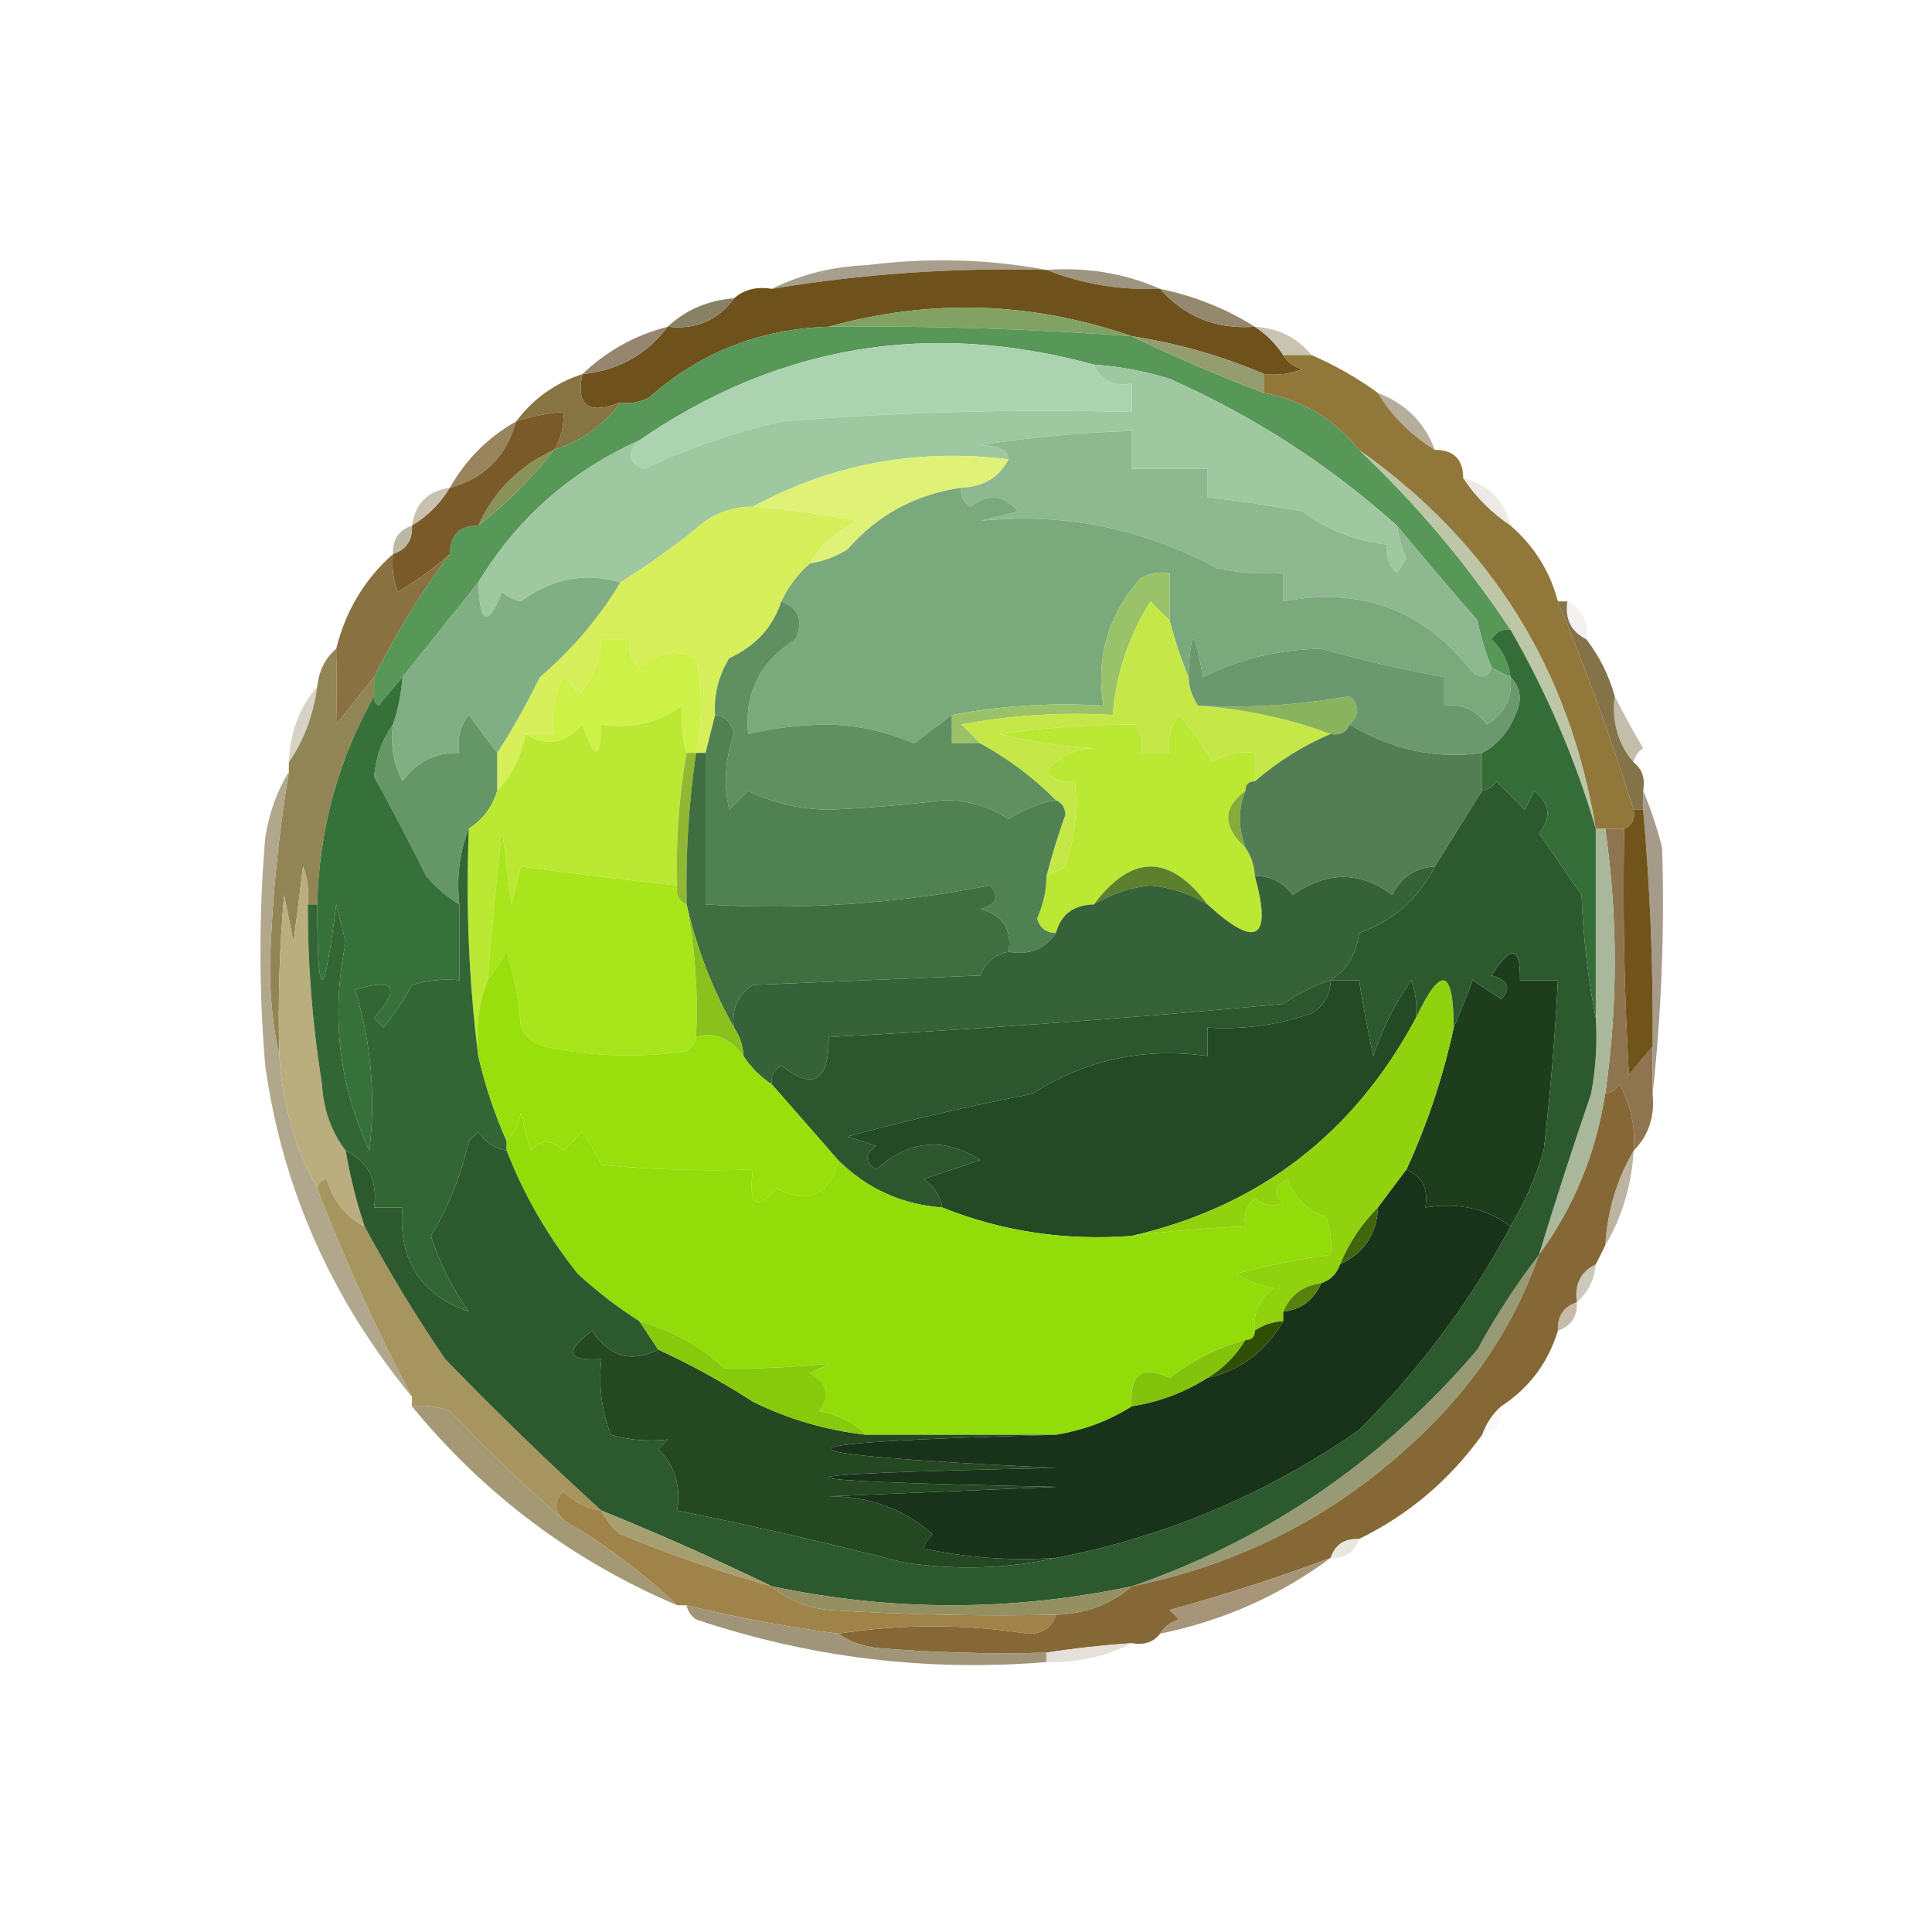 <?xml version="1.0" encoding="UTF-8"?>
<!DOCTYPE svg PUBLIC "-//W3C//DTD SVG 1.1//EN" "http://www.w3.org/Graphics/SVG/1.1/DTD/svg11.dtd">
<svg xmlns="http://www.w3.org/2000/svg" version="1.1" width="204px" height="204px" style="shape-rendering:geometricPrecision; text-rendering:geometricPrecision; image-rendering:optimizeQuality; fill-rule:evenodd; clip-rule:evenodd" xmlns:xlink="http://www.w3.org/1999/xlink">
<g><path style="opacity:1" fill="#a79e8d" d="M 110.5,28.5 C 100.756,28.245 91.089,28.912 81.5,30.5C 84.534,28.982 87.868,28.149 91.5,28C 98.014,27.18 104.347,27.347 110.5,28.5 Z"/></g>
<g><path style="opacity:0.471" fill="#e4ecef" d="M 79.5,28.5 C 80.833,29.167 80.833,29.167 79.5,28.5 Z"/></g>
<g><path style="opacity:1" fill="#9d957f" d="M 110.5,28.5 C 114.79,28.198 118.79,28.864 122.5,30.5C 118.236,30.656 114.236,29.989 110.5,28.5 Z"/></g>
<g><path style="opacity:1" fill="#6f511c" d="M 110.5,28.5 C 114.236,29.989 118.236,30.656 122.5,30.5C 125.1,33.46 128.433,34.794 132.5,34.5C 133.694,35.272 134.694,36.272 135.5,37.5C 135.918,38.222 136.584,38.722 137.5,39C 136.207,39.49 134.873,39.657 133.5,39.5C 128.997,37.581 124.33,36.248 119.5,35.5C 108.947,31.841 98.28,31.507 87.5,34.5C 80.218,34.731 73.885,37.231 68.5,42C 67.552,42.483 66.552,42.65 65.5,42.5C 62.114,43.827 60.78,42.827 61.5,39.5C 65.284,39.111 68.284,37.444 70.5,34.5C 73.491,34.834 75.824,33.834 77.5,31.5C 78.568,30.566 79.901,30.232 81.5,30.5C 91.089,28.912 100.756,28.245 110.5,28.5 Z"/></g>
<g><path style="opacity:1" fill="#898166" d="M 77.5,31.5 C 75.824,33.834 73.491,34.834 70.5,34.5C 72.426,32.707 74.759,31.707 77.5,31.5 Z"/></g>
<g><path style="opacity:1" fill="#81a262" d="M 119.5,35.5 C 108.852,34.723 98.185,34.39 87.5,34.5C 98.28,31.507 108.947,31.841 119.5,35.5 Z"/></g>
<g><path style="opacity:1" fill="#94886e" d="M 122.5,30.5 C 126.137,31.264 129.47,32.597 132.5,34.5C 128.433,34.794 125.1,33.46 122.5,30.5 Z"/></g>
<g><path style="opacity:1" fill="#c9c3b1" d="M 132.5,34.5 C 134.97,34.654 136.97,35.654 138.5,37.5C 137.5,37.5 136.5,37.5 135.5,37.5C 134.694,36.272 133.694,35.272 132.5,34.5 Z"/></g>
<g><path style="opacity:1" fill="#579758" d="M 87.5,34.5 C 98.185,34.39 108.852,34.723 119.5,35.5C 124.008,37.676 128.675,39.676 133.5,41.5C 137.598,42.272 140.931,44.272 143.5,47.5C 149.585,53.247 154.918,59.581 159.5,66.5C 158.624,66.369 157.957,66.703 157.5,67.5C 158.63,68.622 159.297,69.956 159.5,71.5C 158.833,71.167 158.167,70.833 157.5,70.5C 156.852,68.914 156.352,67.248 156,65.5C 153.077,62.139 150.244,58.805 147.5,55.5C 140.346,49.086 132.346,43.919 123.5,40C 120.883,39.178 118.216,38.678 115.5,38.5C 98.141,33.761 82.141,36.427 67.5,46.5C 60.247,49.756 54.58,54.756 50.5,61.5C 47.833,64.833 45.167,68.167 42.5,71.5C 41.685,72.429 40.852,73.429 40,74.5C 39.601,74.272 39.435,73.938 39.5,73.5C 39.5,72.833 39.5,72.167 39.5,71.5C 41.77,66.902 44.437,62.569 47.5,58.5C 47.5,56.5 48.5,55.5 50.5,55.5C 53.575,53.091 56.242,50.425 58.5,47.5C 61.439,46.544 63.772,44.877 65.5,42.5C 66.552,42.65 67.552,42.483 68.5,42C 73.885,37.231 80.218,34.731 87.5,34.5 Z"/></g>
<g><path style="opacity:1" fill="#958571" d="M 70.5,34.5 C 68.284,37.444 65.284,39.111 61.5,39.5C 64.052,37.057 67.052,35.39 70.5,34.5 Z"/></g>
<g><path style="opacity:1" fill="#959c6f" d="M 119.5,35.5 C 124.33,36.248 128.997,37.581 133.5,39.5C 133.5,40.167 133.5,40.833 133.5,41.5C 128.675,39.676 124.008,37.676 119.5,35.5 Z"/></g>
<g><path style="opacity:1" fill="#867442" d="M 61.5,39.5 C 60.78,42.827 62.114,43.827 65.5,42.5C 63.772,44.877 61.439,46.544 58.5,47.5C 59.234,46.292 59.567,44.959 59.5,43.5C 57.784,43.629 56.117,43.962 54.5,44.5C 56.296,42.1 58.63,40.433 61.5,39.5 Z"/></g>
<g><path style="opacity:1" fill="#acd3af" d="M 115.5,38.5 C 116.183,40.176 117.517,40.843 119.5,40.5C 119.5,41.5 119.5,42.5 119.5,43.5C 107.149,43.168 94.815,43.501 82.5,44.5C 77.479,45.673 72.646,47.34 68,49.5C 66.317,48.824 66.15,47.824 67.5,46.5C 82.141,36.427 98.141,33.761 115.5,38.5 Z"/></g>
<g><path style="opacity:1" fill="#9fc8a1" d="M 115.5,38.5 C 118.216,38.678 120.883,39.178 123.5,40C 132.346,43.919 140.346,49.086 147.5,55.5C 147.678,56.695 148.011,57.861 148.5,59C 148.167,59.5 147.833,60 147.5,60.5C 146.614,59.675 146.281,58.675 146.5,57.5C 143.199,57.136 140.199,55.969 137.5,54C 134.173,53.39 130.839,52.89 127.5,52.5C 127.5,51.5 127.5,50.5 127.5,49.5C 124.833,49.5 122.167,49.5 119.5,49.5C 119.5,48.167 119.5,46.833 119.5,45.5C 114.141,45.67 108.808,46.17 103.5,47C 105.506,47.083 106.506,47.583 106.5,48.5C 96.813,47.316 87.813,48.983 79.5,53.5C 77.692,53.491 76.025,53.991 74.5,55C 71.603,57.41 68.603,59.577 65.5,61.5C 61.792,60.403 58.292,61.069 55,63.5C 54.228,63.355 53.561,63.022 53,62.5C 51.506,66.304 50.672,65.971 50.5,61.5C 54.58,54.756 60.247,49.756 67.5,46.5C 66.15,47.824 66.317,48.824 68,49.5C 72.646,47.34 77.479,45.673 82.5,44.5C 94.815,43.501 107.149,43.168 119.5,43.5C 119.5,42.5 119.5,41.5 119.5,40.5C 117.517,40.843 116.183,40.176 115.5,38.5 Z"/></g>
<g><path style="opacity:1" fill="#b7ad9b" d="M 145.5,41.5 C 148.438,42.622 150.438,44.622 151.5,47.5C 148.95,45.923 146.95,43.923 145.5,41.5 Z"/></g>
<g><path style="opacity:1" fill="#98855e" d="M 54.5,44.5 C 53.461,48.206 51.127,50.54 47.5,51.5C 49.21,48.491 51.543,46.158 54.5,44.5 Z"/></g>
<g><path style="opacity:0.184" fill="#f3efe8" d="M 158.5,48.5 C 159.833,49.167 159.833,49.167 158.5,48.5 Z"/></g>
<g><path style="opacity:1" fill="#dff277" d="M 106.5,48.5 C 105.514,50.408 103.848,51.408 101.5,51.5C 96.678,52.2 92.678,54.366 89.5,58C 88.255,58.791 86.922,59.291 85.5,59.5C 86.642,57.567 88.308,56.067 90.5,55C 86.855,54.281 83.188,53.781 79.5,53.5C 87.813,48.983 96.813,47.316 106.5,48.5 Z"/></g>
<g><path style="opacity:0.376" fill="#cfc6b8" d="M 154.5,50.5 C 157.167,51.167 158.833,52.833 159.5,55.5C 157.5,54.167 155.833,52.5 154.5,50.5 Z"/></g>
<g><path style="opacity:1" fill="#c8c1b0" d="M 47.5,51.5 C 46.5,53.167 45.167,54.5 43.5,55.5C 43.833,53.167 45.167,51.833 47.5,51.5 Z"/></g>
<g><path style="opacity:1" fill="#899259" d="M 58.5,47.5 C 56.242,50.425 53.575,53.091 50.5,55.5C 52.145,51.855 54.812,49.188 58.5,47.5 Z"/></g>
<g><path style="opacity:1" fill="#795a28" d="M 58.5,47.5 C 54.812,49.188 52.145,51.855 50.5,55.5C 48.5,55.5 47.5,56.5 47.5,58.5C 45.825,60.002 43.992,61.335 42,62.5C 41.51,61.207 41.343,59.873 41.5,58.5C 42.906,58.027 43.573,57.027 43.5,55.5C 45.167,54.5 46.5,53.167 47.5,51.5C 51.127,50.54 53.461,48.206 54.5,44.5C 56.117,43.962 57.784,43.629 59.5,43.5C 59.567,44.959 59.234,46.292 58.5,47.5 Z"/></g>
<g><path style="opacity:1" fill="#ecf6db" d="M 164.5,55.5 C 165.833,56.167 165.833,56.167 164.5,55.5 Z"/></g>
<g><path style="opacity:1" fill="#bcb8a3" d="M 43.5,55.5 C 43.573,57.027 42.906,58.027 41.5,58.5C 41.427,56.973 42.094,55.973 43.5,55.5 Z"/></g>
<g><path style="opacity:1" fill="#bdc7a8" d="M 143.5,47.5 C 157.4,57.289 165.733,70.623 168.5,87.5C 166.369,80.226 163.369,73.226 159.5,66.5C 154.918,59.581 149.585,53.247 143.5,47.5 Z"/></g>
<g><path style="opacity:1" fill="#91773a" d="M 135.5,37.5 C 136.5,37.5 137.5,37.5 138.5,37.5C 141.004,38.584 143.337,39.917 145.5,41.5C 146.95,43.923 148.95,45.923 151.5,47.5C 153.5,47.5 154.5,48.5 154.5,50.5C 155.833,52.5 157.5,54.167 159.5,55.5C 161.993,57.658 163.66,60.324 164.5,63.5C 167.471,70.711 170.137,78.044 172.5,85.5C 172.672,86.492 172.338,87.158 171.5,87.5C 170.833,87.5 170.167,87.5 169.5,87.5C 169.167,87.5 168.833,87.5 168.5,87.5C 165.733,70.623 157.4,57.289 143.5,47.5C 140.931,44.272 137.598,42.272 133.5,41.5C 133.5,40.833 133.5,40.167 133.5,39.5C 134.873,39.657 136.207,39.49 137.5,39C 136.584,38.722 135.918,38.222 135.5,37.5 Z"/></g>
<g><path style="opacity:1" fill="#8eb890" d="M 147.5,55.5 C 150.244,58.805 153.077,62.139 156,65.5C 156.352,67.248 156.852,68.914 157.5,70.5C 157.103,71.525 156.437,71.692 155.5,71C 150.409,64.431 143.742,61.931 135.5,63.5C 135.5,62.5 135.5,61.5 135.5,60.5C 133.143,60.663 130.81,60.497 128.5,60C 120.573,55.755 112.24,54.088 103.5,55C 104.833,54.667 106.167,54.333 107.5,54C 106.01,52.228 104.343,52.061 102.5,53.5C 101.702,53.043 101.369,52.376 101.5,51.5C 103.848,51.408 105.514,50.408 106.5,48.5C 106.506,47.583 105.506,47.083 103.5,47C 108.808,46.17 114.141,45.67 119.5,45.5C 119.5,46.833 119.5,48.167 119.5,49.5C 122.167,49.5 124.833,49.5 127.5,49.5C 127.5,50.5 127.5,51.5 127.5,52.5C 130.839,52.89 134.173,53.39 137.5,54C 140.199,55.969 143.199,57.136 146.5,57.5C 146.281,58.675 146.614,59.675 147.5,60.5C 147.833,60 148.167,59.5 148.5,59C 148.011,57.861 147.678,56.695 147.5,55.5 Z"/></g>
<g><path style="opacity:1" fill="#7aa97c" d="M 101.5,51.5 C 101.369,52.376 101.702,53.043 102.5,53.5C 104.343,52.061 106.01,52.228 107.5,54C 106.167,54.333 104.833,54.667 103.5,55C 112.24,54.088 120.573,55.755 128.5,60C 130.81,60.497 133.143,60.663 135.5,60.5C 135.5,61.5 135.5,62.5 135.5,63.5C 143.742,61.931 150.409,64.431 155.5,71C 156.437,71.692 157.103,71.525 157.5,70.5C 158.167,70.833 158.833,71.167 159.5,71.5C 159.716,73.681 158.883,75.347 157,76.5C 155.89,74.963 154.39,74.296 152.5,74.5C 152.5,73.5 152.5,72.5 152.5,71.5C 148.13,70.701 143.796,69.701 139.5,68.5C 134.983,68.572 130.817,69.572 127,71.5C 126.182,66.206 125.682,66.206 125.5,71.5C 124.715,69.626 124.048,67.626 123.5,65.5C 123.5,63.833 123.5,62.167 123.5,60.5C 122.448,60.35 121.448,60.517 120.5,61C 117.036,64.823 115.703,69.323 116.5,74.5C 110.974,74.179 105.64,74.512 100.5,75.5C 99.185,76.476 97.852,77.476 96.5,78.5C 93.7,77.268 90.7,76.602 87.5,76.5C 84.579,76.523 81.746,76.857 79,77.5C 78.589,73.179 80.255,69.846 84,67.5C 84.844,65.537 84.344,64.204 82.5,63.5C 83.211,61.97 84.211,60.637 85.5,59.5C 86.922,59.291 88.255,58.791 89.5,58C 92.678,54.366 96.678,52.2 101.5,51.5 Z"/></g>
<g><path style="opacity:1" fill="#d6ef5a" d="M 79.5,53.5 C 83.188,53.781 86.855,54.281 90.5,55C 88.308,56.067 86.642,57.567 85.5,59.5C 84.211,60.637 83.211,61.97 82.5,63.5C 81.611,66.229 79.777,68.229 77,69.5C 75.872,71.345 75.372,73.345 75.5,75.5C 75.167,76.833 74.833,78.167 74.5,79.5C 74.167,79.5 73.833,79.5 73.5,79.5C 74.192,76.103 74.192,72.77 73.5,69.5C 71.402,68.516 69.402,68.849 67.5,70.5C 66.614,69.675 66.281,68.675 66.5,67.5C 65.5,67.5 64.5,67.5 63.5,67.5C 63.392,69.783 62.559,71.783 61,73.5C 60.692,72.692 60.192,72.025 59.5,71.5C 58.534,73.396 58.201,75.396 58.5,77.5C 57.5,77.5 56.5,77.5 55.5,77.5C 55.06,79.844 54.06,81.844 52.5,83.5C 52.5,82.167 52.5,80.833 52.5,79.5C 54.103,77.02 55.603,74.354 57,71.5C 60.412,68.593 63.246,65.26 65.5,61.5C 68.603,59.577 71.603,57.41 74.5,55C 76.025,53.991 77.692,53.491 79.5,53.5 Z"/></g>
<g><path style="opacity:0.376" fill="#e0ded8" d="M 165.5,63.5 C 167.104,64.287 167.771,65.62 167.5,67.5C 165.896,66.713 165.229,65.38 165.5,63.5 Z"/></g>
<g><path style="opacity:1" fill="#9ac369" d="M 123.5,65.5 C 122.849,64.909 122.182,64.243 121.5,63.5C 119.172,67.15 117.839,71.15 117.5,75.5C 112.125,75.172 106.792,75.505 101.5,76.5C 102.243,77.182 102.909,77.849 103.5,78.5C 102.5,78.5 101.5,78.5 100.5,78.5C 100.5,77.5 100.5,76.5 100.5,75.5C 105.64,74.512 110.974,74.179 116.5,74.5C 115.703,69.323 117.036,64.823 120.5,61C 121.448,60.517 122.448,60.35 123.5,60.5C 123.5,62.167 123.5,63.833 123.5,65.5 Z"/></g>
<g><path style="opacity:1" fill="#897141" d="M 41.5,58.5 C 41.343,59.873 41.51,61.207 42,62.5C 43.992,61.335 45.825,60.002 47.5,58.5C 44.437,62.569 41.77,66.902 39.5,71.5C 38.168,73.132 36.835,74.799 35.5,76.5C 35.544,73.789 35.544,71.122 35.5,68.5C 36.498,64.495 38.498,61.161 41.5,58.5 Z"/></g>
<g><path style="opacity:1" fill="#81af84" d="M 65.5,61.5 C 63.246,65.26 60.412,68.593 57,71.5C 55.603,74.354 54.103,77.02 52.5,79.5C 51.521,78.235 50.521,76.901 49.5,75.5C 48.571,76.689 48.238,78.022 48.5,79.5C 45.951,79.441 43.951,80.441 42.5,82.5C 41.534,80.604 41.201,78.604 41.5,76.5C 42.038,74.883 42.371,73.216 42.5,71.5C 45.167,68.167 47.833,64.833 50.5,61.5C 50.672,65.971 51.506,66.304 53,62.5C 53.561,63.022 54.228,63.355 55,63.5C 58.292,61.069 61.792,60.403 65.5,61.5 Z"/></g>
<g><path style="opacity:0.949" fill="#d3cfc2" d="M 33.5,72.5 C 33.097,75.486 32.097,78.152 30.5,80.5C 30.603,77.364 31.603,74.698 33.5,72.5 Z"/></g>
<g><path style="opacity:1" fill="#cef148" d="M 73.5,79.5 C 73.167,79.5 72.833,79.5 72.5,79.5C 72.071,78.047 71.904,76.381 72,74.5C 69.544,76.321 66.711,76.988 63.5,76.5C 63.404,80.311 62.738,80.311 61.5,76.5C 59.613,78.552 57.613,78.886 55.5,77.5C 56.5,77.5 57.5,77.5 58.5,77.5C 58.201,75.396 58.534,73.396 59.5,71.5C 60.192,72.025 60.692,72.692 61,73.5C 62.559,71.783 63.392,69.783 63.5,67.5C 64.5,67.5 65.5,67.5 66.5,67.5C 66.281,68.675 66.614,69.675 67.5,70.5C 69.402,68.849 71.402,68.516 73.5,69.5C 74.192,72.77 74.192,76.103 73.5,79.5 Z"/></g>
<g><path style="opacity:1" fill="#c5e848" d="M 123.5,65.5 C 124.048,67.626 124.715,69.626 125.5,71.5C 125.557,72.609 125.89,73.609 126.5,74.5C 131.421,74.862 136.087,75.862 140.5,77.5C 137.585,78.744 134.918,80.411 132.5,82.5C 132.5,81.5 132.5,80.5 132.5,79.5C 130.856,79.287 129.356,79.62 128,80.5C 127.028,78.695 125.861,77.028 124.5,75.5C 123.571,76.689 123.238,78.022 123.5,79.5C 122.5,79.5 121.5,79.5 120.5,79.5C 120.649,78.448 120.483,77.448 120,76.5C 115.233,76.488 110.399,76.822 105.5,77.5C 108.785,78.324 112.118,78.824 115.5,79C 113.381,79.098 111.714,79.931 110.5,81.5C 111.325,82.386 112.325,82.719 113.5,82.5C 113.817,85.572 113.484,88.572 112.5,91.5C 111.817,91.863 111.15,92.196 110.5,92.5C 111.059,90.321 111.726,88.154 112.5,86C 112.43,85.235 112.097,84.735 111.5,84.5C 109.094,82.087 106.428,80.087 103.5,78.5C 102.909,77.849 102.243,77.182 101.5,76.5C 106.792,75.505 112.125,75.172 117.5,75.5C 117.839,71.15 119.172,67.15 121.5,63.5C 122.182,64.243 122.849,64.909 123.5,65.5 Z"/></g>
<g><path style="opacity:1" fill="#8ab35e" d="M 142.5,76.5 C 142.158,77.338 141.492,77.672 140.5,77.5C 136.087,75.862 131.421,74.862 126.5,74.5C 131.897,74.785 137.23,74.451 142.5,73.5C 143.562,74.425 143.562,75.425 142.5,76.5 Z"/></g>
<g><path style="opacity:1" fill="#6c986f" d="M 159.5,71.5 C 160.598,72.601 160.765,73.934 160,75.5C 159.26,77.319 158.093,78.652 156.5,79.5C 151.618,80.175 146.951,79.175 142.5,76.5C 143.562,75.425 143.562,74.425 142.5,73.5C 137.23,74.451 131.897,74.785 126.5,74.5C 125.89,73.609 125.557,72.609 125.5,71.5C 125.682,66.206 126.182,66.206 127,71.5C 130.817,69.572 134.983,68.572 139.5,68.5C 143.796,69.701 148.13,70.701 152.5,71.5C 152.5,72.5 152.5,73.5 152.5,74.5C 154.39,74.296 155.89,74.963 157,76.5C 158.883,75.347 159.716,73.681 159.5,71.5 Z"/></g>
<g><path style="opacity:1" fill="#928555" d="M 35.5,68.5 C 35.544,71.122 35.544,73.789 35.5,76.5C 36.835,74.799 38.168,73.132 39.5,71.5C 39.5,72.167 39.5,72.833 39.5,73.5C 35.696,80.258 33.696,87.591 33.5,95.5C 33.167,95.5 32.833,95.5 32.5,95.5C 32.657,94.127 32.49,92.793 32,91.5C 31.667,94.167 31.333,96.833 31,99.5C 30.667,97.833 30.333,96.167 30,94.5C 29.501,100.157 29.334,105.824 29.5,111.5C 28.835,108.518 28.502,105.352 28.5,102C 28.712,95.112 29.378,88.279 30.5,81.5C 30.5,81.167 30.5,80.833 30.5,80.5C 32.097,78.152 33.097,75.486 33.5,72.5C 33.66,70.847 34.326,69.514 35.5,68.5 Z"/></g>
<g><path style="opacity:1" fill="#608f60" d="M 82.5,63.5 C 84.344,64.204 84.844,65.537 84,67.5C 80.255,69.846 78.589,73.179 79,77.5C 81.746,76.857 84.579,76.523 87.5,76.5C 90.7,76.602 93.7,77.268 96.5,78.5C 97.852,77.476 99.185,76.476 100.5,75.5C 100.5,76.5 100.5,77.5 100.5,78.5C 101.5,78.5 102.5,78.5 103.5,78.5C 106.428,80.087 109.094,82.087 111.5,84.5C 109.723,84.786 108.056,85.453 106.5,86.5C 104.423,85.108 102.089,84.442 99.5,84.5C 95.515,84.999 91.515,85.332 87.5,85.5C 84.387,85.438 81.554,84.771 79,83.5C 78.333,84.167 77.667,84.833 77,85.5C 76.393,82.798 76.56,80.132 77.5,77.5C 77.253,76.287 76.586,75.62 75.5,75.5C 75.372,73.345 75.872,71.345 77,69.5C 79.777,68.229 81.611,66.229 82.5,63.5 Z"/></g>
<g><path style="opacity:1" fill="#c3beab" d="M 170.5,73.5 C 171.391,75.29 172.391,77.124 173.5,79C 172.944,79.383 172.611,79.883 172.5,80.5C 170.837,78.561 170.171,76.228 170.5,73.5 Z"/></g>
<g><path style="opacity:1" fill="#356d39" d="M 159.5,66.5 C 163.369,73.226 166.369,80.226 168.5,87.5C 168.5,94.167 168.5,100.833 168.5,107.5C 167.675,103.353 167.175,99.019 167,94.5C 165.5,92.333 164,90.167 162.5,88C 163.849,86.365 163.682,84.865 162,83.5C 161.667,84.167 161.333,84.833 161,85.5C 160,84.5 159,83.5 158,82.5C 157.617,83.056 157.117,83.389 156.5,83.5C 156.5,82.167 156.5,80.833 156.5,79.5C 158.093,78.652 159.26,77.319 160,75.5C 160.765,73.934 160.598,72.601 159.5,71.5C 159.297,69.956 158.63,68.622 157.5,67.5C 157.957,66.703 158.624,66.369 159.5,66.5 Z"/></g>
<g><path style="opacity:1" fill="#659766" d="M 52.5,79.5 C 52.5,80.833 52.5,82.167 52.5,83.5C 51.978,85.219 50.978,86.552 49.5,87.5C 48.527,89.948 48.194,92.615 48.5,95.5C 47.206,94.71 46.039,93.71 45,92.5C 43.249,88.957 41.416,85.457 39.5,82C 39.701,79.889 40.367,78.055 41.5,76.5C 41.201,78.604 41.534,80.604 42.5,82.5C 43.951,80.441 45.951,79.441 48.5,79.5C 48.238,78.022 48.571,76.689 49.5,75.5C 50.521,76.901 51.521,78.235 52.5,79.5 Z"/></g>
<g><path style="opacity:1" fill="#bbe833" d="M 72.5,79.5 C 71.686,84.119 71.353,88.786 71.5,93.5C 65.965,92.904 60.465,92.237 55,91.5C 54.667,92.833 54.333,94.167 54,95.5C 53.667,92.833 53.333,90.167 53,87.5C 52.433,92.834 51.933,98.167 51.5,103.5C 50.527,105.948 50.194,108.615 50.5,111.5C 49.508,103.684 49.174,95.684 49.5,87.5C 50.978,86.552 51.978,85.219 52.5,83.5C 54.06,81.844 55.06,79.844 55.5,77.5C 57.613,78.886 59.613,78.552 61.5,76.5C 62.738,80.311 63.404,80.311 63.5,76.5C 66.711,76.988 69.544,76.321 72,74.5C 71.904,76.381 72.071,78.047 72.5,79.5 Z"/></g>
<g><path style="opacity:1" fill="#bbe832" d="M 132.5,82.5 C 131.833,82.5 131.5,82.833 131.5,83.5C 129.084,85.295 129.084,87.295 131.5,89.5C 132.11,90.391 132.443,91.391 132.5,92.5C 134.341,99.233 132.674,100.233 127.5,95.5C 123.5,90.167 119.5,90.167 115.5,95.5C 113.368,95.554 112.035,96.554 111.5,98.5C 110.503,98.53 109.836,98.03 109.5,97C 110.148,95.56 110.481,94.06 110.5,92.5C 111.15,92.196 111.817,91.863 112.5,91.5C 113.484,88.572 113.817,85.572 113.5,82.5C 112.325,82.719 111.325,82.386 110.5,81.5C 111.714,79.931 113.381,79.098 115.5,79C 112.118,78.824 108.785,78.324 105.5,77.5C 110.399,76.822 115.233,76.488 120,76.5C 120.483,77.448 120.649,78.448 120.5,79.5C 121.5,79.5 122.5,79.5 123.5,79.5C 123.238,78.022 123.571,76.689 124.5,75.5C 125.861,77.028 127.028,78.695 128,80.5C 129.356,79.62 130.856,79.287 132.5,79.5C 132.5,80.5 132.5,81.5 132.5,82.5 Z"/></g>
<g><path style="opacity:1" fill="#87ab3a" d="M 131.5,83.5 C 130.725,85.388 130.725,87.388 131.5,89.5C 129.084,87.295 129.084,85.295 131.5,83.5 Z"/></g>
<g><path style="opacity:1" fill="#847349" d="M 164.5,63.5 C 164.833,63.5 165.167,63.5 165.5,63.5C 165.229,65.38 165.896,66.713 167.5,67.5C 168.877,69.29 169.877,71.29 170.5,73.5C 170.171,76.228 170.837,78.561 172.5,80.5C 173.404,81.209 173.737,82.209 173.5,83.5C 173.5,84.167 173.5,84.833 173.5,85.5C 173.167,85.5 172.833,85.5 172.5,85.5C 170.137,78.044 167.471,70.711 164.5,63.5 Z"/></g>
<g><path style="opacity:1" fill="#508153" d="M 75.5,75.5 C 76.586,75.62 77.253,76.287 77.5,77.5C 76.56,80.132 76.393,82.798 77,85.5C 77.667,84.833 78.333,84.167 79,83.5C 81.554,84.771 84.387,85.438 87.5,85.5C 91.515,85.332 95.515,84.999 99.5,84.5C 102.089,84.442 104.423,85.108 106.5,86.5C 108.056,85.453 109.723,84.786 111.5,84.5C 112.097,84.735 112.43,85.235 112.5,86C 111.726,88.154 111.059,90.321 110.5,92.5C 110.481,94.06 110.148,95.56 109.5,97C 109.836,98.03 110.503,98.53 111.5,98.5C 110.365,100.213 108.698,100.88 106.5,100.5C 106.863,98.088 105.863,96.588 103.5,96C 105.271,95.465 105.604,94.631 104.5,93.5C 94.531,95.447 84.531,96.114 74.5,95.5C 74.5,90.167 74.5,84.833 74.5,79.5C 74.833,78.167 75.167,76.833 75.5,75.5 Z"/></g>
<g><path style="opacity:1" fill="#537e54" d="M 142.5,76.5 C 146.951,79.175 151.618,80.175 156.5,79.5C 156.5,80.833 156.5,82.167 156.5,83.5C 154.822,86.195 153.156,88.861 151.5,91.5C 149.418,91.624 147.918,92.624 147,94.5C 143.606,91.968 140.106,91.968 136.5,94.5C 135.476,93.147 134.143,92.48 132.5,92.5C 132.443,91.391 132.11,90.391 131.5,89.5C 130.725,87.388 130.725,85.388 131.5,83.5C 131.5,82.833 131.833,82.5 132.5,82.5C 134.918,80.411 137.585,78.744 140.5,77.5C 141.492,77.672 142.158,77.338 142.5,76.5 Z"/></g>
<g><path style="opacity:1" fill="#90b931" d="M 72.5,79.5 C 72.833,79.5 73.167,79.5 73.5,79.5C 72.725,84.797 72.392,90.13 72.5,95.5C 71.662,95.158 71.328,94.492 71.5,93.5C 71.353,88.786 71.686,84.119 72.5,79.5 Z"/></g>
<g><path style="opacity:1" fill="#5d802c" d="M 127.5,95.5 C 125.693,94.385 123.693,93.719 121.5,93.5C 119.307,93.719 117.307,94.385 115.5,95.5C 119.5,90.167 123.5,90.167 127.5,95.5 Z"/></g>
<g><path style="opacity:1" fill="#8e744f" d="M 169.5,87.5 C 170.167,87.5 170.833,87.5 171.5,87.5C 171.334,96.173 171.5,104.84 172,113.5C 172.852,112.429 173.685,111.429 174.5,110.5C 174.5,112.167 174.5,113.833 174.5,115.5C 174.741,117.898 174.074,119.898 172.5,121.5C 172.702,119.011 172.202,116.677 171,114.5C 170.617,115.056 170.117,115.389 169.5,115.5C 170.833,106.167 170.833,96.833 169.5,87.5 Z"/></g>
<g><path style="opacity:1" fill="#36713a" d="M 42.5,71.5 C 42.371,73.216 42.038,74.883 41.5,76.5C 40.367,78.055 39.701,79.889 39.5,82C 41.416,85.457 43.249,88.957 45,92.5C 46.039,93.71 47.206,94.71 48.5,95.5C 48.5,98.167 48.5,100.833 48.5,103.5C 46.801,103.34 45.134,103.506 43.5,104C 42.624,105.586 41.624,107.086 40.5,108.5C 40.167,108.167 39.833,107.833 39.5,107.5C 42.338,104.247 41.671,103.247 37.5,104.5C 39.189,110.059 39.689,115.726 39,121.5C 35.767,114.485 34.934,107.152 36.5,99.5C 36.167,98.167 35.833,96.833 35.5,95.5C 34.182,106.085 33.515,106.085 33.5,95.5C 33.696,87.591 35.696,80.258 39.5,73.5C 39.435,73.938 39.601,74.272 40,74.5C 40.852,73.429 41.685,72.429 42.5,71.5 Z"/></g>
<g><path style="opacity:1" fill="#3f6e40" d="M 73.5,79.5 C 73.833,79.5 74.167,79.5 74.5,79.5C 74.5,84.833 74.5,90.167 74.5,95.5C 84.531,96.114 94.531,95.447 104.5,93.5C 105.604,94.631 105.271,95.465 103.5,96C 105.863,96.588 106.863,98.088 106.5,100.5C 105.078,100.75 104.078,101.583 103.5,103C 95.5,103.333 87.5,103.667 79.5,104C 77.893,105.049 77.227,106.549 77.5,108.5C 75.216,104.436 73.549,100.103 72.5,95.5C 72.392,90.13 72.725,84.797 73.5,79.5 Z"/></g>
<g><path style="opacity:1" fill="#a69a8a" d="M 173.5,83.5 C 174.283,85.343 174.95,87.343 175.5,89.5C 175.776,98.168 175.443,106.835 174.5,115.5C 174.5,113.833 174.5,112.167 174.5,110.5C 174.573,102.146 174.24,93.812 173.5,85.5C 173.5,84.833 173.5,84.167 173.5,83.5 Z"/></g>
<g><path style="opacity:1" fill="#bbae7e" d="M 32.5,95.5 C 32.488,101.871 32.988,108.204 34,114.5C 34.156,117.191 34.989,119.524 36.5,121.5C 36.963,124.221 37.63,126.888 38.5,129.5C 36.468,128.439 35.134,126.772 34.5,124.5C 33.893,124.624 33.56,124.957 33.5,125.5C 31.162,121.278 29.829,116.611 29.5,111.5C 29.334,105.824 29.501,100.157 30,94.5C 30.333,96.167 30.667,97.833 31,99.5C 31.333,96.833 31.667,94.167 32,91.5C 32.49,92.793 32.657,94.127 32.5,95.5 Z"/></g>
<g><path style="opacity:1" fill="#a8e51a" d="M 71.5,93.5 C 71.328,94.492 71.662,95.158 72.5,95.5C 73.402,100.258 73.735,104.925 73.5,109.5C 73.389,110.117 73.056,110.617 72.5,111C 67.467,111.728 62.467,111.561 57.5,110.5C 56.353,110.182 55.519,109.516 55,108.5C 54.818,105.774 54.318,103.107 53.5,100.5C 52.824,101.602 52.158,102.602 51.5,103.5C 51.933,98.167 52.433,92.834 53,87.5C 53.333,90.167 53.667,92.833 54,95.5C 54.333,94.167 54.667,92.833 55,91.5C 60.465,92.237 65.965,92.904 71.5,93.5 Z"/></g>
<g><path style="opacity:1" fill="#336635" d="M 49.5,87.5 C 49.174,95.684 49.508,103.684 50.5,111.5C 51.216,114.598 52.216,117.598 53.5,120.5C 53.5,120.833 53.5,121.167 53.5,121.5C 52.265,121.279 51.265,120.612 50.5,119.5C 50.167,119.833 49.833,120.167 49.5,120.5C 48.708,124.079 47.375,127.412 45.5,130.5C 46.455,133.427 47.789,136.094 49.5,138.5C 44.374,136.692 42.041,133.025 42.5,127.5C 41.5,127.5 40.5,127.5 39.5,127.5C 39.913,124.68 38.913,122.68 36.5,121.5C 34.989,119.524 34.156,117.191 34,114.5C 32.988,108.204 32.488,101.871 32.5,95.5C 32.833,95.5 33.167,95.5 33.5,95.5C 33.515,106.085 34.182,106.085 35.5,95.5C 35.833,96.833 36.167,98.167 36.5,99.5C 34.934,107.152 35.767,114.485 39,121.5C 39.689,115.726 39.189,110.059 37.5,104.5C 41.671,103.247 42.338,104.247 39.5,107.5C 39.833,107.833 40.167,108.167 40.5,108.5C 41.624,107.086 42.624,105.586 43.5,104C 45.134,103.506 46.801,103.34 48.5,103.5C 48.5,100.833 48.5,98.167 48.5,95.5C 48.194,92.615 48.527,89.948 49.5,87.5 Z"/></g>
<g><path style="opacity:1" fill="#a9b79a" d="M 168.5,87.5 C 168.833,87.5 169.167,87.5 169.5,87.5C 170.833,96.833 170.833,106.167 169.5,115.5C 168.508,121.831 166.175,127.498 162.5,132.5C 164.226,126.821 166.06,121.154 168,115.5C 168.497,112.854 168.664,110.187 168.5,107.5C 168.5,100.833 168.5,94.167 168.5,87.5 Z"/></g>
<g><path style="opacity:1" fill="#356238" d="M 151.5,91.5 C 149.693,94.983 147.027,97.317 143.5,98.5C 143.279,100.664 142.279,102.33 140.5,103.5C 138.745,104.072 137.078,104.906 135.5,106C 119.519,107.499 103.519,108.665 87.5,109.5C 87.543,114.176 85.876,115.176 82.5,112.5C 81.703,112.957 81.369,113.624 81.5,114.5C 80.272,113.694 79.272,112.694 78.5,111.5C 78.443,110.391 78.11,109.391 77.5,108.5C 77.227,106.549 77.893,105.049 79.5,104C 87.5,103.667 95.5,103.333 103.5,103C 104.078,101.583 105.078,100.75 106.5,100.5C 108.698,100.88 110.365,100.213 111.5,98.5C 112.035,96.554 113.368,95.554 115.5,95.5C 117.307,94.385 119.307,93.719 121.5,93.5C 123.693,93.719 125.693,94.385 127.5,95.5C 132.674,100.233 134.341,99.233 132.5,92.5C 134.143,92.48 135.476,93.147 136.5,94.5C 140.106,91.968 143.606,91.968 147,94.5C 147.918,92.624 149.418,91.624 151.5,91.5 Z"/></g>
<g><path style="opacity:1" fill="#71541a" d="M 172.5,85.5 C 172.833,85.5 173.167,85.5 173.5,85.5C 174.24,93.812 174.573,102.146 174.5,110.5C 173.685,111.429 172.852,112.429 172,113.5C 171.5,104.84 171.334,96.173 171.5,87.5C 172.338,87.158 172.672,86.492 172.5,85.5 Z"/></g>
<g><path style="opacity:1" fill="#8ac11c" d="M 72.5,95.5 C 73.549,100.103 75.216,104.436 77.5,108.5C 78.11,109.391 78.443,110.391 78.5,111.5C 77.04,109.578 75.373,108.911 73.5,109.5C 73.735,104.925 73.402,100.258 72.5,95.5 Z"/></g>
<g><path style="opacity:1" fill="#2c562d" d="M 140.5,103.5 C 140.489,105.017 139.823,106.184 138.5,107C 134.94,108.237 131.273,108.737 127.5,108.5C 127.5,109.5 127.5,110.5 127.5,111.5C 120.765,110.566 114.599,111.899 109,115.5C 102.451,116.762 95.951,118.262 89.5,120C 90.5,120.333 91.5,120.667 92.5,121C 91.289,121.893 91.289,122.726 92.5,123.5C 96.024,120.355 99.69,120.022 103.5,122.5C 101.5,123.167 99.5,123.833 97.5,124.5C 98.612,125.265 99.279,126.265 99.5,127.5C 95.199,127.182 91.532,125.515 88.5,122.5C 86.196,119.859 83.862,117.192 81.5,114.5C 81.369,113.624 81.703,112.957 82.5,112.5C 85.876,115.176 87.543,114.176 87.5,109.5C 103.519,108.665 119.519,107.499 135.5,106C 137.078,104.906 138.745,104.072 140.5,103.5 Z"/></g>
<g><path style="opacity:1" fill="#234925" d="M 140.5,103.5 C 141.5,103.5 142.5,103.5 143.5,103.5C 143.933,106.166 144.433,108.832 145,111.5C 145.956,108.623 147.289,105.956 149,103.5C 149.49,104.793 149.657,106.127 149.5,107.5C 142.936,119.739 132.936,127.406 119.5,130.5C 112.47,131.034 105.803,130.034 99.5,127.5C 99.279,126.265 98.612,125.265 97.5,124.5C 99.5,123.833 101.5,123.167 103.5,122.5C 99.69,120.022 96.024,120.355 92.5,123.5C 91.289,122.726 91.289,121.893 92.5,121C 91.5,120.667 90.5,120.333 89.5,120C 95.951,118.262 102.451,116.762 109,115.5C 114.599,111.899 120.765,110.566 127.5,111.5C 127.5,110.5 127.5,109.5 127.5,108.5C 131.273,108.737 134.94,108.237 138.5,107C 139.823,106.184 140.489,105.017 140.5,103.5 Z"/></g>
<g><path style="opacity:1" fill="#98df0b" d="M 73.5,109.5 C 75.373,108.911 77.04,109.578 78.5,111.5C 79.272,112.694 80.272,113.694 81.5,114.5C 83.862,117.192 86.196,119.859 88.5,122.5C 87.628,126.184 85.461,127.184 82,125.5C 79.841,127.956 79.008,127.29 79.5,123.5C 74.156,123.666 68.823,123.499 63.5,123C 62.929,121.795 62.262,120.628 61.5,119.5C 60.833,120.167 60.167,120.833 59.5,121.5C 58.28,120.289 57.113,120.289 56,121.5C 55.667,120.167 55.333,118.833 55,117.5C 54.768,118.737 54.268,119.737 53.5,120.5C 52.216,117.598 51.216,114.598 50.5,111.5C 50.194,108.615 50.527,105.948 51.5,103.5C 52.158,102.602 52.824,101.602 53.5,100.5C 54.318,103.107 54.818,105.774 55,108.5C 55.519,109.516 56.353,110.182 57.5,110.5C 62.467,111.561 67.467,111.728 72.5,111C 73.056,110.617 73.389,110.117 73.5,109.5 Z"/></g>
<g><path style="opacity:1" fill="#1e3d1d" d="M 159.5,129.5 C 157.012,127.612 154.012,126.945 150.5,127.5C 150.843,125.517 150.176,124.183 148.5,123.5C 150.711,118.683 152.378,113.683 153.5,108.5C 154.163,106.958 154.83,105.291 155.5,103.5C 156.5,104.167 157.5,104.833 158.5,105.5C 159.604,104.369 159.271,103.535 157.5,103C 159.557,99.7 160.557,99.867 160.5,103.5C 161.833,103.5 163.167,103.5 164.5,103.5C 164.199,109.511 163.699,115.511 163,121.5C 162.125,124.401 160.958,127.068 159.5,129.5 Z"/></g>
<g><path style="opacity:1" fill="#92dc0a" d="M 88.5,122.5 C 91.532,125.515 95.199,127.182 99.5,127.5C 105.803,130.034 112.47,131.034 119.5,130.5C 123.481,129.979 127.481,129.646 131.5,129.5C 131.281,128.325 131.614,127.325 132.5,126.5C 133.451,127.326 134.451,127.492 135.5,127C 134.346,126.086 134.513,125.253 136,124.5C 136.667,126.5 138,127.833 140,128.5C 140.49,129.793 140.657,131.127 140.5,132.5C 136.87,132.997 133.537,133.664 130.5,134.5C 131.729,135.281 133.062,135.781 134.5,136C 132.963,137.11 132.297,138.61 132.5,140.5C 132.5,141.167 132.167,141.5 131.5,141.5C 128.597,142.285 125.93,143.618 123.5,145.5C 120.572,144.079 119.238,145.079 119.5,148.5C 117.11,150.02 114.443,151.02 111.5,151.5C 104.833,151.5 98.167,151.5 91.5,151.5C 90.158,150.207 88.491,149.374 86.5,149C 87.727,147.413 87.394,146.079 85.5,145C 86.167,144.667 86.833,144.333 87.5,144C 83.753,144.372 80.087,144.538 76.5,144.5C 73.902,142.102 70.902,140.435 67.5,139.5C 65.21,138.049 63.043,136.382 61,134.5C 57.805,130.495 55.305,126.161 53.5,121.5C 53.5,121.167 53.5,120.833 53.5,120.5C 54.268,119.737 54.768,118.737 55,117.5C 55.333,118.833 55.667,120.167 56,121.5C 57.113,120.289 58.28,120.289 59.5,121.5C 60.167,120.833 60.833,120.167 61.5,119.5C 62.262,120.628 62.929,121.795 63.5,123C 68.823,123.499 74.156,123.666 79.5,123.5C 79.008,127.29 79.841,127.956 82,125.5C 85.461,127.184 87.628,126.184 88.5,122.5 Z"/></g>
<g><path style="opacity:1" fill="#91d20e" d="M 153.5,108.5 C 152.378,113.683 150.711,118.683 148.5,123.5C 147.5,124.833 146.5,126.167 145.5,127.5C 143.782,129.223 142.449,131.223 141.5,133.5C 141.167,134.5 140.5,135.167 139.5,135.5C 137.596,135.738 136.262,136.738 135.5,138.5C 135.5,138.833 135.5,139.167 135.5,139.5C 134.391,139.557 133.391,139.89 132.5,140.5C 132.297,138.61 132.963,137.11 134.5,136C 133.062,135.781 131.729,135.281 130.5,134.5C 133.537,133.664 136.87,132.997 140.5,132.5C 140.657,131.127 140.49,129.793 140,128.5C 138,127.833 136.667,126.5 136,124.5C 134.513,125.253 134.346,126.086 135.5,127C 134.451,127.492 133.451,127.326 132.5,126.5C 131.614,127.325 131.281,128.325 131.5,129.5C 127.481,129.646 123.481,129.979 119.5,130.5C 132.936,127.406 142.936,119.739 149.5,107.5C 152.146,101.873 153.48,102.206 153.5,108.5 Z"/></g>
<g><path style="opacity:1" fill="#bcb3a1" d="M 172.5,121.5 C 172.277,125.162 171.277,128.495 169.5,131.5C 169.723,127.838 170.723,124.505 172.5,121.5 Z"/></g>
<g><path style="opacity:1" fill="#b1a78c" d="M 30.5,81.5 C 29.378,88.279 28.712,95.112 28.5,102C 28.502,105.352 28.835,108.518 29.5,111.5C 29.829,116.611 31.162,121.278 33.5,125.5C 36.406,133.059 39.739,140.392 43.5,147.5C 34.984,137.15 29.817,125.483 28,112.5C 27.333,104.5 27.333,96.5 28,88.5C 28.39,85.896 29.224,83.562 30.5,81.5 Z"/></g>
<g><path style="opacity:1" fill="#cbcaba" d="M 168.5,133.5 C 168.34,135.153 167.674,136.486 166.5,137.5C 166.229,135.62 166.896,134.287 168.5,133.5 Z"/></g>
<g><path style="opacity:1" fill="#c6bba8" d="M 166.5,137.5 C 166.573,139.027 165.906,140.027 164.5,140.5C 164.427,138.973 165.094,137.973 166.5,137.5 Z"/></g>
<g><path style="opacity:1" fill="#979a74" d="M 162.5,132.5 C 160.427,138.424 157.26,143.757 153,148.5C 143.851,158.503 132.684,164.836 119.5,167.5C 133.83,162.565 145.997,154.232 156,142.5C 157.942,138.931 160.108,135.598 162.5,132.5 Z"/></g>
<g><path style="opacity:0.184" fill="#e2e7dc" d="M 158.5,148.5 C 158.715,150.179 158.048,151.179 156.5,151.5C 156.932,150.29 157.599,149.29 158.5,148.5 Z"/></g>
<g><path style="opacity:1" fill="#a79560" d="M 38.5,129.5 C 41.056,134.269 43.89,138.936 47,143.5C 52.395,149.064 57.895,154.397 63.5,159.5C 61.956,159.297 60.622,158.63 59.5,157.5C 58.438,158.425 58.438,159.425 59.5,160.5C 55.406,156.909 51.406,153.075 47.5,149C 46.207,148.51 44.873,148.343 43.5,148.5C 43.5,148.167 43.5,147.833 43.5,147.5C 39.739,140.392 36.406,133.059 33.5,125.5C 33.56,124.957 33.893,124.624 34.5,124.5C 35.134,126.772 36.468,128.439 38.5,129.5 Z"/></g>
<g><path style="opacity:1" fill="#a49974" d="M 43.5,148.5 C 44.873,148.343 46.207,148.51 47.5,149C 51.406,153.075 55.406,156.909 59.5,160.5C 63.832,163.005 67.832,166.005 71.5,169.5C 60.47,164.809 51.137,157.809 43.5,148.5 Z"/></g>
<g><path style="opacity:1" fill="#2d592e" d="M 168.5,107.5 C 168.664,110.187 168.497,112.854 168,115.5C 166.06,121.154 164.226,126.821 162.5,132.5C 160.108,135.598 157.942,138.931 156,142.5C 145.997,154.232 133.83,162.565 119.5,167.5C 106.831,170.166 94.164,170.166 81.5,167.5C 75.614,164.646 69.614,161.98 63.5,159.5C 57.895,154.397 52.395,149.064 47,143.5C 43.89,138.936 41.056,134.269 38.5,129.5C 37.63,126.888 36.963,124.221 36.5,121.5C 38.913,122.68 39.913,124.68 39.5,127.5C 40.5,127.5 41.5,127.5 42.5,127.5C 42.041,133.025 44.374,136.692 49.5,138.5C 47.789,136.094 46.455,133.427 45.5,130.5C 47.375,127.412 48.708,124.079 49.5,120.5C 49.833,120.167 50.167,119.833 50.5,119.5C 51.265,120.612 52.265,121.279 53.5,121.5C 55.305,126.161 57.805,130.495 61,134.5C 63.043,136.382 65.21,138.049 67.5,139.5C 68.167,140.5 68.833,141.5 69.5,142.5C 66.672,143.935 64.339,143.269 62.5,140.5C 59.567,142.738 59.901,143.738 63.5,143.5C 63.187,146.247 63.52,148.914 64.5,151.5C 66.426,152.061 68.426,152.227 70.5,152C 70.167,152.333 69.833,152.667 69.5,153C 71.25,154.754 71.917,156.921 71.5,159.5C 78.902,160.97 86.902,162.803 95.5,165C 101.016,165.817 106.35,165.651 111.5,164.5C 123.057,162.276 133.723,157.776 143.5,151C 149.971,144.504 155.304,137.337 159.5,129.5C 160.958,127.068 162.125,124.401 163,121.5C 163.699,115.511 164.199,109.511 164.5,103.5C 163.167,103.5 161.833,103.5 160.5,103.5C 160.557,99.867 159.557,99.7 157.5,103C 159.271,103.535 159.604,104.369 158.5,105.5C 157.5,104.833 156.5,104.167 155.5,103.5C 154.83,105.291 154.163,106.958 153.5,108.5C 153.48,102.206 152.146,101.873 149.5,107.5C 149.657,106.127 149.49,104.793 149,103.5C 147.289,105.956 145.956,108.623 145,111.5C 144.433,108.832 143.933,106.166 143.5,103.5C 142.5,103.5 141.5,103.5 140.5,103.5C 142.279,102.33 143.279,100.664 143.5,98.5C 147.027,97.317 149.693,94.983 151.5,91.5C 153.156,88.861 154.822,86.195 156.5,83.5C 157.117,83.389 157.617,83.056 158,82.5C 159,83.5 160,84.5 161,85.5C 161.333,84.833 161.667,84.167 162,83.5C 163.682,84.865 163.849,86.365 162.5,88C 164,90.167 165.5,92.333 167,94.5C 167.175,99.019 167.675,103.353 168.5,107.5 Z"/></g>
<g><path style="opacity:1" fill="#244822" d="M 69.5,142.5 C 72.926,144.076 76.26,145.909 79.5,148C 83.263,149.864 87.263,151.031 91.5,151.5C 98.167,151.5 104.833,151.5 111.5,151.5C 79.785,152.322 79.785,153.489 111.5,155C 79.5,155.667 79.5,156.333 111.5,157C 103.5,157.333 95.5,157.667 87.5,158C 91.727,157.967 95.393,159.301 98.5,162C 98.043,162.414 97.709,162.914 97.5,163.5C 102.12,164.493 106.786,164.827 111.5,164.5C 106.35,165.651 101.016,165.817 95.5,165C 86.902,162.803 78.902,160.97 71.5,159.5C 71.917,156.921 71.25,154.754 69.5,153C 69.833,152.667 70.167,152.333 70.5,152C 68.426,152.227 66.426,152.061 64.5,151.5C 63.52,148.914 63.187,146.247 63.5,143.5C 59.901,143.738 59.567,142.738 62.5,140.5C 64.339,143.269 66.672,143.935 69.5,142.5 Z"/></g>
<g><path style="opacity:1" fill="#84c30b" d="M 131.5,141.5 C 130.473,143.194 129.139,144.527 127.5,145.5C 125.072,147.043 122.406,148.043 119.5,148.5C 119.238,145.079 120.572,144.079 123.5,145.5C 125.93,143.618 128.597,142.285 131.5,141.5 Z"/></g>
<g><path style="opacity:1" fill="#87ca0b" d="M 67.5,139.5 C 70.902,140.435 73.902,142.102 76.5,144.5C 80.087,144.538 83.753,144.372 87.5,144C 86.833,144.333 86.167,144.667 85.5,145C 87.394,146.079 87.727,147.413 86.5,149C 88.491,149.374 90.158,150.207 91.5,151.5C 87.263,151.031 83.263,149.864 79.5,148C 76.26,145.909 72.926,144.076 69.5,142.5C 68.833,141.5 68.167,140.5 67.5,139.5 Z"/></g>
<g><path style="opacity:1" fill="#18331a" d="M 148.5,123.5 C 150.176,124.183 150.843,125.517 150.5,127.5C 154.012,126.945 157.012,127.612 159.5,129.5C 155.304,137.337 149.971,144.504 143.5,151C 133.723,157.776 123.057,162.276 111.5,164.5C 106.786,164.827 102.12,164.493 97.5,163.5C 97.709,162.914 98.043,162.414 98.5,162C 95.393,159.301 91.727,157.967 87.5,158C 95.5,157.667 103.5,157.333 111.5,157C 79.5,156.333 79.5,155.667 111.5,155C 79.785,153.489 79.785,152.322 111.5,151.5C 114.443,151.02 117.11,150.02 119.5,148.5C 122.406,148.043 125.072,147.043 127.5,145.5C 130.989,144.687 133.656,142.687 135.5,139.5C 135.5,139.167 135.5,138.833 135.5,138.5C 137.404,138.262 138.738,137.262 139.5,135.5C 140.5,135.167 141.167,134.5 141.5,133.5C 144.044,132.292 145.378,130.292 145.5,127.5C 146.5,126.167 147.5,124.833 148.5,123.5 Z"/></g>
<g><path style="opacity:1" fill="#304f04" d="M 135.5,139.5 C 133.656,142.687 130.989,144.687 127.5,145.5C 129.139,144.527 130.473,143.194 131.5,141.5C 132.167,141.5 132.5,141.167 132.5,140.5C 133.391,139.89 134.391,139.557 135.5,139.5 Z"/></g>
<g><path style="opacity:1" fill="#56810b" d="M 139.5,135.5 C 138.738,137.262 137.404,138.262 135.5,138.5C 136.262,136.738 137.596,135.738 139.5,135.5 Z"/></g>
<g><path style="opacity:1" fill="#41660c" d="M 145.5,127.5 C 145.378,130.292 144.044,132.292 141.5,133.5C 142.449,131.223 143.782,129.223 145.5,127.5 Z"/></g>
<g><path style="opacity:1" fill="#856835" d="M 172.5,121.5 C 170.723,124.505 169.723,127.838 169.5,131.5C 169.167,132.167 168.833,132.833 168.5,133.5C 166.896,134.287 166.229,135.62 166.5,137.5C 165.094,137.973 164.427,138.973 164.5,140.5C 163.471,143.891 161.471,146.557 158.5,148.5C 157.599,149.29 156.932,150.29 156.5,151.5C 153.052,156.287 148.719,159.954 143.5,162.5C 141.973,162.427 140.973,163.094 140.5,164.5C 134.956,166.571 129.289,168.404 123.5,170C 123.833,170.333 124.167,170.667 124.5,171C 123.584,171.278 122.918,171.778 122.5,172.5C 121.791,173.404 120.791,173.737 119.5,173.5C 116.482,173.704 113.482,174.037 110.5,174.5C 104.491,174.666 98.491,174.499 92.5,174C 90.942,173.79 89.609,173.29 88.5,172.5C 95.182,171.467 101.849,171.467 108.5,172.5C 110.038,172.547 111.038,171.88 111.5,170.5C 114.636,170.397 117.302,169.397 119.5,167.5C 132.684,164.836 143.851,158.503 153,148.5C 157.26,143.757 160.427,138.424 162.5,132.5C 166.175,127.498 168.508,121.831 169.5,115.5C 170.117,115.389 170.617,115.056 171,114.5C 172.202,116.677 172.702,119.011 172.5,121.5 Z"/></g>
<g><path style="opacity:0.569" fill="#d7d4c5" d="M 143.5,162.5 C 143.027,163.906 142.027,164.573 140.5,164.5C 140.973,163.094 141.973,162.427 143.5,162.5 Z"/></g>
<g><path style="opacity:1" fill="#a6a071" d="M 63.5,159.5 C 69.614,161.98 75.614,164.646 81.5,167.5C 76.13,166.011 70.797,164.178 65.5,162C 64.62,161.292 63.953,160.458 63.5,159.5 Z"/></g>
<g><path style="opacity:1" fill="#a69579" d="M 140.5,164.5 C 135.163,168.464 129.163,171.131 122.5,172.5C 122.918,171.778 123.584,171.278 124.5,171C 124.167,170.667 123.833,170.333 123.5,170C 129.289,168.404 134.956,166.571 140.5,164.5 Z"/></g>
<g><path style="opacity:1" fill="#9f8348" d="M 63.5,159.5 C 63.953,160.458 64.62,161.292 65.5,162C 70.797,164.178 76.13,166.011 81.5,167.5C 83.148,168.927 85.148,169.76 87.5,170C 95.493,170.5 103.493,170.666 111.5,170.5C 111.038,171.88 110.038,172.547 108.5,172.5C 101.849,171.467 95.182,171.467 88.5,172.5C 83.12,171.791 77.786,170.791 72.5,169.5C 72.167,169.5 71.833,169.5 71.5,169.5C 67.832,166.005 63.832,163.005 59.5,160.5C 58.438,159.425 58.438,158.425 59.5,157.5C 60.622,158.63 61.956,159.297 63.5,159.5 Z"/></g>
<g><path style="opacity:1" fill="#949062" d="M 81.5,167.5 C 94.164,170.166 106.831,170.166 119.5,167.5C 117.302,169.397 114.636,170.397 111.5,170.5C 103.493,170.666 95.493,170.5 87.5,170C 85.148,169.76 83.148,168.927 81.5,167.5 Z"/></g>
<g><path style="opacity:1" fill="#a09579" d="M 72.5,169.5 C 77.786,170.791 83.12,171.791 88.5,172.5C 89.609,173.29 90.942,173.79 92.5,174C 98.491,174.499 104.491,174.666 110.5,174.5C 110.5,174.833 110.5,175.167 110.5,175.5C 97.837,176.532 85.503,175.032 73.5,171C 72.944,170.617 72.611,170.117 72.5,169.5 Z"/></g>
<g><path style="opacity:0.902" fill="#e2dcd5" d="M 119.5,173.5 C 116.781,174.913 113.781,175.58 110.5,175.5C 110.5,175.167 110.5,174.833 110.5,174.5C 113.482,174.037 116.482,173.704 119.5,173.5 Z"/></g>
</svg>
